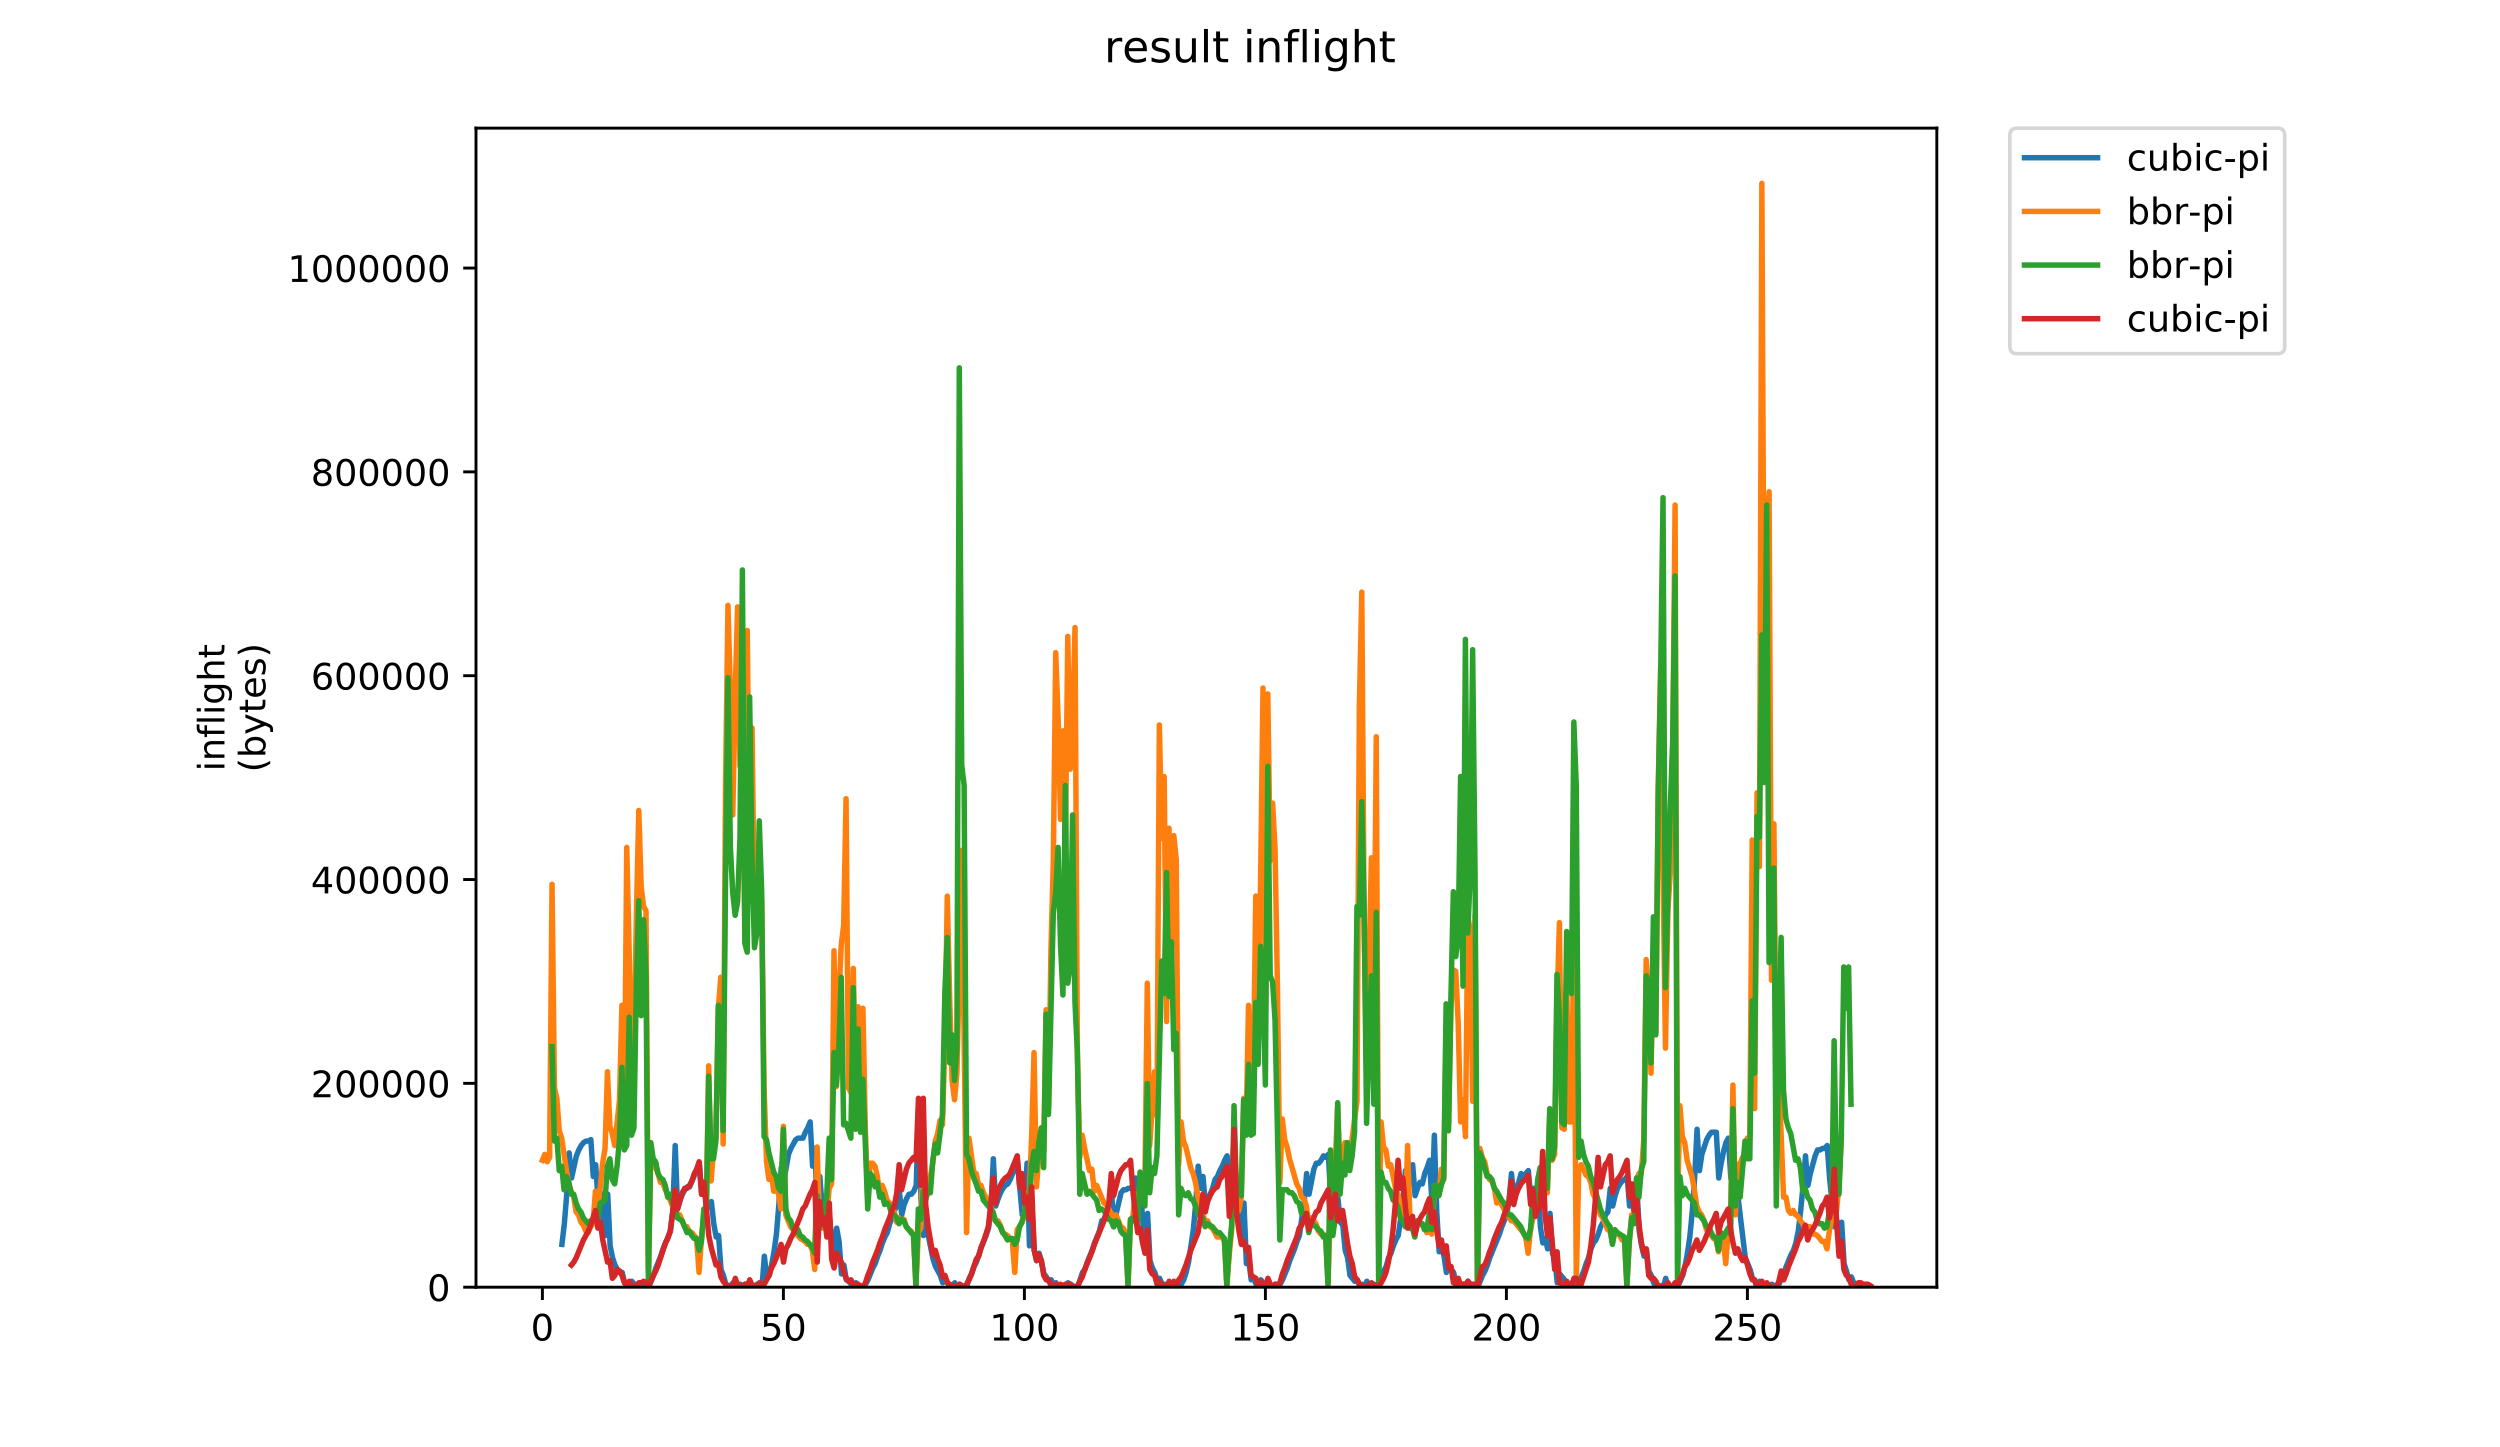 <?xml version="1.0" encoding="utf-8" standalone="no"?>
<!DOCTYPE svg PUBLIC "-//W3C//DTD SVG 1.1//EN"
  "http://www.w3.org/Graphics/SVG/1.1/DTD/svg11.dtd">
<!-- Created with matplotlib (https://matplotlib.org/) -->
<svg height="396pt" version="1.1" viewBox="0 0 684 396" width="684pt" xmlns="http://www.w3.org/2000/svg" xmlns:xlink="http://www.w3.org/1999/xlink">
 <defs>
  <style type="text/css">
*{stroke-linecap:butt;stroke-linejoin:round;}
  </style>
 </defs>
 <g id="figure_1">
  <g id="patch_1">
   <path d="M 0 396 
L 684 396 
L 684 0 
L 0 0 
z
" style="fill:#ffffff;"/>
  </g>
  <g id="axes_1">
   <g id="patch_2">
    <path d="M 130.23 352.174 
L 529.913 352.174 
L 529.913 35.062 
L 130.23 35.062 
z
" style="fill:#ffffff;"/>
   </g>
   <g id="matplotlib.axis_1">
    <g id="xtick_1">
     <g id="line2d_1">
      <defs>
       <path d="M 0 0 
L 0 3.5 
" id="mfb408b1da2" style="stroke:#000000;stroke-width:0.8;"/>
      </defs>
      <g>
       <use style="stroke:#000000;stroke-width:0.8;" x="148.398" xlink:href="#mfb408b1da2" y="352.174"/>
      </g>
     </g>
     <g id="text_1">
      <!-- 0 -->
      <defs>
       <path d="M 31.781 66.406 
Q 24.172 66.406 20.328 58.906 
Q 16.5 51.422 16.5 36.375 
Q 16.5 21.391 20.328 13.891 
Q 24.172 6.391 31.781 6.391 
Q 39.453 6.391 43.281 13.891 
Q 47.125 21.391 47.125 36.375 
Q 47.125 51.422 43.281 58.906 
Q 39.453 66.406 31.781 66.406 
z
M 31.781 74.219 
Q 44.047 74.219 50.516 64.516 
Q 56.984 54.828 56.984 36.375 
Q 56.984 17.969 50.516 8.266 
Q 44.047 -1.422 31.781 -1.422 
Q 19.531 -1.422 13.062 8.266 
Q 6.594 17.969 6.594 36.375 
Q 6.594 54.828 13.062 64.516 
Q 19.531 74.219 31.781 74.219 
z
" id="DejaVuSans-48"/>
      </defs>
      <g transform="translate(145.216 366.773)scale(0.1 -0.1)">
       <use xlink:href="#DejaVuSans-48"/>
      </g>
     </g>
    </g>
    <g id="xtick_2">
     <g id="line2d_2">
      <g>
       <use style="stroke:#000000;stroke-width:0.8;" x="214.336" xlink:href="#mfb408b1da2" y="352.174"/>
      </g>
     </g>
     <g id="text_2">
      <!-- 50 -->
      <defs>
       <path d="M 10.797 72.906 
L 49.516 72.906 
L 49.516 64.594 
L 19.828 64.594 
L 19.828 46.734 
Q 21.969 47.469 24.109 47.828 
Q 26.266 48.188 28.422 48.188 
Q 40.625 48.188 47.75 41.5 
Q 54.891 34.812 54.891 23.391 
Q 54.891 11.625 47.562 5.094 
Q 40.234 -1.422 26.906 -1.422 
Q 22.312 -1.422 17.547 -0.641 
Q 12.797 0.141 7.719 1.703 
L 7.719 11.625 
Q 12.109 9.234 16.797 8.062 
Q 21.484 6.891 26.703 6.891 
Q 35.156 6.891 40.078 11.328 
Q 45.016 15.766 45.016 23.391 
Q 45.016 31 40.078 35.438 
Q 35.156 39.891 26.703 39.891 
Q 22.75 39.891 18.812 39.016 
Q 14.891 38.141 10.797 36.281 
z
" id="DejaVuSans-53"/>
      </defs>
      <g transform="translate(207.973 366.773)scale(0.1 -0.1)">
       <use xlink:href="#DejaVuSans-53"/>
       <use x="63.623" xlink:href="#DejaVuSans-48"/>
      </g>
     </g>
    </g>
    <g id="xtick_3">
     <g id="line2d_3">
      <g>
       <use style="stroke:#000000;stroke-width:0.8;" x="280.274" xlink:href="#mfb408b1da2" y="352.174"/>
      </g>
     </g>
     <g id="text_3">
      <!-- 100 -->
      <defs>
       <path d="M 12.406 8.297 
L 28.516 8.297 
L 28.516 63.922 
L 10.984 60.406 
L 10.984 69.391 
L 28.422 72.906 
L 38.281 72.906 
L 38.281 8.297 
L 54.391 8.297 
L 54.391 0 
L 12.406 0 
z
" id="DejaVuSans-49"/>
      </defs>
      <g transform="translate(270.73 366.773)scale(0.1 -0.1)">
       <use xlink:href="#DejaVuSans-49"/>
       <use x="63.623" xlink:href="#DejaVuSans-48"/>
       <use x="127.246" xlink:href="#DejaVuSans-48"/>
      </g>
     </g>
    </g>
    <g id="xtick_4">
     <g id="line2d_4">
      <g>
       <use style="stroke:#000000;stroke-width:0.8;" x="346.212" xlink:href="#mfb408b1da2" y="352.174"/>
      </g>
     </g>
     <g id="text_4">
      <!-- 150 -->
      <g transform="translate(336.668 366.773)scale(0.1 -0.1)">
       <use xlink:href="#DejaVuSans-49"/>
       <use x="63.623" xlink:href="#DejaVuSans-53"/>
       <use x="127.246" xlink:href="#DejaVuSans-48"/>
      </g>
     </g>
    </g>
    <g id="xtick_5">
     <g id="line2d_5">
      <g>
       <use style="stroke:#000000;stroke-width:0.8;" x="412.15" xlink:href="#mfb408b1da2" y="352.174"/>
      </g>
     </g>
     <g id="text_5">
      <!-- 200 -->
      <defs>
       <path d="M 19.188 8.297 
L 53.609 8.297 
L 53.609 0 
L 7.328 0 
L 7.328 8.297 
Q 12.938 14.109 22.625 23.891 
Q 32.328 33.688 34.812 36.531 
Q 39.547 41.844 41.422 45.531 
Q 43.312 49.219 43.312 52.781 
Q 43.312 58.594 39.234 62.25 
Q 35.156 65.922 28.609 65.922 
Q 23.969 65.922 18.812 64.312 
Q 13.672 62.703 7.812 59.422 
L 7.812 69.391 
Q 13.766 71.781 18.938 73 
Q 24.125 74.219 28.422 74.219 
Q 39.75 74.219 46.484 68.547 
Q 53.219 62.891 53.219 53.422 
Q 53.219 48.922 51.531 44.891 
Q 49.859 40.875 45.406 35.406 
Q 44.188 33.984 37.641 27.219 
Q 31.109 20.453 19.188 8.297 
z
" id="DejaVuSans-50"/>
      </defs>
      <g transform="translate(402.606 366.773)scale(0.1 -0.1)">
       <use xlink:href="#DejaVuSans-50"/>
       <use x="63.623" xlink:href="#DejaVuSans-48"/>
       <use x="127.246" xlink:href="#DejaVuSans-48"/>
      </g>
     </g>
    </g>
    <g id="xtick_6">
     <g id="line2d_6">
      <g>
       <use style="stroke:#000000;stroke-width:0.8;" x="478.088" xlink:href="#mfb408b1da2" y="352.174"/>
      </g>
     </g>
     <g id="text_6">
      <!-- 250 -->
      <g transform="translate(468.544 366.773)scale(0.1 -0.1)">
       <use xlink:href="#DejaVuSans-50"/>
       <use x="63.623" xlink:href="#DejaVuSans-53"/>
       <use x="127.246" xlink:href="#DejaVuSans-48"/>
      </g>
     </g>
    </g>
   </g>
   <g id="matplotlib.axis_2">
    <g id="ytick_1">
     <g id="line2d_7">
      <defs>
       <path d="M 0 0 
L -3.5 0 
" id="m506afb6fbe" style="stroke:#000000;stroke-width:0.8;"/>
      </defs>
      <g>
       <use style="stroke:#000000;stroke-width:0.8;" x="130.23" xlink:href="#m506afb6fbe" y="352.174"/>
      </g>
     </g>
     <g id="text_7">
      <!-- 0 -->
      <g transform="translate(116.868 355.973)scale(0.1 -0.1)">
       <use xlink:href="#DejaVuSans-48"/>
      </g>
     </g>
    </g>
    <g id="ytick_2">
     <g id="line2d_8">
      <g>
       <use style="stroke:#000000;stroke-width:0.8;" x="130.23" xlink:href="#m506afb6fbe" y="296.406"/>
      </g>
     </g>
     <g id="text_8">
      <!-- 200000 -->
      <g transform="translate(85.055 300.206)scale(0.1 -0.1)">
       <use xlink:href="#DejaVuSans-50"/>
       <use x="63.623" xlink:href="#DejaVuSans-48"/>
       <use x="127.246" xlink:href="#DejaVuSans-48"/>
       <use x="190.869" xlink:href="#DejaVuSans-48"/>
       <use x="254.492" xlink:href="#DejaVuSans-48"/>
       <use x="318.115" xlink:href="#DejaVuSans-48"/>
      </g>
     </g>
    </g>
    <g id="ytick_3">
     <g id="line2d_9">
      <g>
       <use style="stroke:#000000;stroke-width:0.8;" x="130.23" xlink:href="#m506afb6fbe" y="240.639"/>
      </g>
     </g>
     <g id="text_9">
      <!-- 400000 -->
      <defs>
       <path d="M 37.797 64.312 
L 12.891 25.391 
L 37.797 25.391 
z
M 35.203 72.906 
L 47.609 72.906 
L 47.609 25.391 
L 58.016 25.391 
L 58.016 17.188 
L 47.609 17.188 
L 47.609 0 
L 37.797 0 
L 37.797 17.188 
L 4.891 17.188 
L 4.891 26.703 
z
" id="DejaVuSans-52"/>
      </defs>
      <g transform="translate(85.055 244.438)scale(0.1 -0.1)">
       <use xlink:href="#DejaVuSans-52"/>
       <use x="63.623" xlink:href="#DejaVuSans-48"/>
       <use x="127.246" xlink:href="#DejaVuSans-48"/>
       <use x="190.869" xlink:href="#DejaVuSans-48"/>
       <use x="254.492" xlink:href="#DejaVuSans-48"/>
       <use x="318.115" xlink:href="#DejaVuSans-48"/>
      </g>
     </g>
    </g>
    <g id="ytick_4">
     <g id="line2d_10">
      <g>
       <use style="stroke:#000000;stroke-width:0.8;" x="130.23" xlink:href="#m506afb6fbe" y="184.871"/>
      </g>
     </g>
     <g id="text_10">
      <!-- 600000 -->
      <defs>
       <path d="M 33.016 40.375 
Q 26.375 40.375 22.484 35.828 
Q 18.609 31.297 18.609 23.391 
Q 18.609 15.531 22.484 10.953 
Q 26.375 6.391 33.016 6.391 
Q 39.656 6.391 43.531 10.953 
Q 47.406 15.531 47.406 23.391 
Q 47.406 31.297 43.531 35.828 
Q 39.656 40.375 33.016 40.375 
z
M 52.594 71.297 
L 52.594 62.312 
Q 48.875 64.062 45.094 64.984 
Q 41.312 65.922 37.594 65.922 
Q 27.828 65.922 22.672 59.328 
Q 17.531 52.734 16.797 39.406 
Q 19.672 43.656 24.016 45.922 
Q 28.375 48.188 33.594 48.188 
Q 44.578 48.188 50.953 41.516 
Q 57.328 34.859 57.328 23.391 
Q 57.328 12.156 50.688 5.359 
Q 44.047 -1.422 33.016 -1.422 
Q 20.359 -1.422 13.672 8.266 
Q 6.984 17.969 6.984 36.375 
Q 6.984 53.656 15.188 63.938 
Q 23.391 74.219 37.203 74.219 
Q 40.922 74.219 44.703 73.484 
Q 48.484 72.75 52.594 71.297 
z
" id="DejaVuSans-54"/>
      </defs>
      <g transform="translate(85.055 188.67)scale(0.1 -0.1)">
       <use xlink:href="#DejaVuSans-54"/>
       <use x="63.623" xlink:href="#DejaVuSans-48"/>
       <use x="127.246" xlink:href="#DejaVuSans-48"/>
       <use x="190.869" xlink:href="#DejaVuSans-48"/>
       <use x="254.492" xlink:href="#DejaVuSans-48"/>
       <use x="318.115" xlink:href="#DejaVuSans-48"/>
      </g>
     </g>
    </g>
    <g id="ytick_5">
     <g id="line2d_11">
      <g>
       <use style="stroke:#000000;stroke-width:0.8;" x="130.23" xlink:href="#m506afb6fbe" y="129.103"/>
      </g>
     </g>
     <g id="text_11">
      <!-- 800000 -->
      <defs>
       <path d="M 31.781 34.625 
Q 24.75 34.625 20.719 30.859 
Q 16.703 27.094 16.703 20.516 
Q 16.703 13.922 20.719 10.156 
Q 24.75 6.391 31.781 6.391 
Q 38.812 6.391 42.859 10.172 
Q 46.922 13.969 46.922 20.516 
Q 46.922 27.094 42.891 30.859 
Q 38.875 34.625 31.781 34.625 
z
M 21.922 38.812 
Q 15.578 40.375 12.031 44.719 
Q 8.5 49.078 8.5 55.328 
Q 8.5 64.062 14.719 69.141 
Q 20.953 74.219 31.781 74.219 
Q 42.672 74.219 48.875 69.141 
Q 55.078 64.062 55.078 55.328 
Q 55.078 49.078 51.531 44.719 
Q 48 40.375 41.703 38.812 
Q 48.828 37.156 52.797 32.312 
Q 56.781 27.484 56.781 20.516 
Q 56.781 9.906 50.312 4.234 
Q 43.844 -1.422 31.781 -1.422 
Q 19.734 -1.422 13.25 4.234 
Q 6.781 9.906 6.781 20.516 
Q 6.781 27.484 10.781 32.312 
Q 14.797 37.156 21.922 38.812 
z
M 18.312 54.391 
Q 18.312 48.734 21.844 45.562 
Q 25.391 42.391 31.781 42.391 
Q 38.141 42.391 41.719 45.562 
Q 45.312 48.734 45.312 54.391 
Q 45.312 60.062 41.719 63.234 
Q 38.141 66.406 31.781 66.406 
Q 25.391 66.406 21.844 63.234 
Q 18.312 60.062 18.312 54.391 
z
" id="DejaVuSans-56"/>
      </defs>
      <g transform="translate(85.055 132.903)scale(0.1 -0.1)">
       <use xlink:href="#DejaVuSans-56"/>
       <use x="63.623" xlink:href="#DejaVuSans-48"/>
       <use x="127.246" xlink:href="#DejaVuSans-48"/>
       <use x="190.869" xlink:href="#DejaVuSans-48"/>
       <use x="254.492" xlink:href="#DejaVuSans-48"/>
       <use x="318.115" xlink:href="#DejaVuSans-48"/>
      </g>
     </g>
    </g>
    <g id="ytick_6">
     <g id="line2d_12">
      <g>
       <use style="stroke:#000000;stroke-width:0.8;" x="130.23" xlink:href="#m506afb6fbe" y="73.336"/>
      </g>
     </g>
     <g id="text_12">
      <!-- 1000000 -->
      <g transform="translate(78.693 77.135)scale(0.1 -0.1)">
       <use xlink:href="#DejaVuSans-49"/>
       <use x="63.623" xlink:href="#DejaVuSans-48"/>
       <use x="127.246" xlink:href="#DejaVuSans-48"/>
       <use x="190.869" xlink:href="#DejaVuSans-48"/>
       <use x="254.492" xlink:href="#DejaVuSans-48"/>
       <use x="318.115" xlink:href="#DejaVuSans-48"/>
       <use x="381.738" xlink:href="#DejaVuSans-48"/>
      </g>
     </g>
    </g>
    <g id="text_13">
     <!-- inflight -->
     <defs>
      <path d="M 9.422 54.688 
L 18.406 54.688 
L 18.406 0 
L 9.422 0 
z
M 9.422 75.984 
L 18.406 75.984 
L 18.406 64.594 
L 9.422 64.594 
z
" id="DejaVuSans-105"/>
      <path d="M 54.891 33.016 
L 54.891 0 
L 45.906 0 
L 45.906 32.719 
Q 45.906 40.484 42.875 44.328 
Q 39.844 48.188 33.797 48.188 
Q 26.516 48.188 22.312 43.547 
Q 18.109 38.922 18.109 30.906 
L 18.109 0 
L 9.078 0 
L 9.078 54.688 
L 18.109 54.688 
L 18.109 46.188 
Q 21.344 51.125 25.703 53.562 
Q 30.078 56 35.797 56 
Q 45.219 56 50.047 50.172 
Q 54.891 44.344 54.891 33.016 
z
" id="DejaVuSans-110"/>
      <path d="M 37.109 75.984 
L 37.109 68.5 
L 28.516 68.5 
Q 23.688 68.5 21.797 66.547 
Q 19.922 64.594 19.922 59.516 
L 19.922 54.688 
L 34.719 54.688 
L 34.719 47.703 
L 19.922 47.703 
L 19.922 0 
L 10.891 0 
L 10.891 47.703 
L 2.297 47.703 
L 2.297 54.688 
L 10.891 54.688 
L 10.891 58.5 
Q 10.891 67.625 15.141 71.797 
Q 19.391 75.984 28.609 75.984 
z
" id="DejaVuSans-102"/>
      <path d="M 9.422 75.984 
L 18.406 75.984 
L 18.406 0 
L 9.422 0 
z
" id="DejaVuSans-108"/>
      <path d="M 45.406 27.984 
Q 45.406 37.75 41.375 43.109 
Q 37.359 48.484 30.078 48.484 
Q 22.859 48.484 18.828 43.109 
Q 14.797 37.75 14.797 27.984 
Q 14.797 18.266 18.828 12.891 
Q 22.859 7.516 30.078 7.516 
Q 37.359 7.516 41.375 12.891 
Q 45.406 18.266 45.406 27.984 
z
M 54.391 6.781 
Q 54.391 -7.172 48.188 -13.984 
Q 42 -20.797 29.203 -20.797 
Q 24.469 -20.797 20.266 -20.094 
Q 16.062 -19.391 12.109 -17.922 
L 12.109 -9.188 
Q 16.062 -11.328 19.922 -12.344 
Q 23.781 -13.375 27.781 -13.375 
Q 36.625 -13.375 41.016 -8.766 
Q 45.406 -4.156 45.406 5.172 
L 45.406 9.625 
Q 42.625 4.781 38.281 2.391 
Q 33.938 0 27.875 0 
Q 17.828 0 11.672 7.656 
Q 5.516 15.328 5.516 27.984 
Q 5.516 40.672 11.672 48.328 
Q 17.828 56 27.875 56 
Q 33.938 56 38.281 53.609 
Q 42.625 51.219 45.406 46.391 
L 45.406 54.688 
L 54.391 54.688 
z
" id="DejaVuSans-103"/>
      <path d="M 54.891 33.016 
L 54.891 0 
L 45.906 0 
L 45.906 32.719 
Q 45.906 40.484 42.875 44.328 
Q 39.844 48.188 33.797 48.188 
Q 26.516 48.188 22.312 43.547 
Q 18.109 38.922 18.109 30.906 
L 18.109 0 
L 9.078 0 
L 9.078 75.984 
L 18.109 75.984 
L 18.109 46.188 
Q 21.344 51.125 25.703 53.562 
Q 30.078 56 35.797 56 
Q 45.219 56 50.047 50.172 
Q 54.891 44.344 54.891 33.016 
z
" id="DejaVuSans-104"/>
      <path d="M 18.312 70.219 
L 18.312 54.688 
L 36.812 54.688 
L 36.812 47.703 
L 18.312 47.703 
L 18.312 18.016 
Q 18.312 11.328 20.141 9.422 
Q 21.969 7.516 27.594 7.516 
L 36.812 7.516 
L 36.812 0 
L 27.594 0 
Q 17.188 0 13.234 3.875 
Q 9.281 7.766 9.281 18.016 
L 9.281 47.703 
L 2.688 47.703 
L 2.688 54.688 
L 9.281 54.688 
L 9.281 70.219 
z
" id="DejaVuSans-116"/>
     </defs>
     <g transform="translate(61.415 211.018)rotate(-90)scale(0.1 -0.1)">
      <use xlink:href="#DejaVuSans-105"/>
      <use x="27.783" xlink:href="#DejaVuSans-110"/>
      <use x="91.162" xlink:href="#DejaVuSans-102"/>
      <use x="126.367" xlink:href="#DejaVuSans-108"/>
      <use x="154.15" xlink:href="#DejaVuSans-105"/>
      <use x="181.934" xlink:href="#DejaVuSans-103"/>
      <use x="245.41" xlink:href="#DejaVuSans-104"/>
      <use x="308.789" xlink:href="#DejaVuSans-116"/>
     </g>
     <!-- (bytes) -->
     <defs>
      <path d="M 31 75.875 
Q 24.469 64.656 21.281 53.656 
Q 18.109 42.672 18.109 31.391 
Q 18.109 20.125 21.312 9.062 
Q 24.516 -2 31 -13.188 
L 23.188 -13.188 
Q 15.875 -1.703 12.234 9.375 
Q 8.594 20.453 8.594 31.391 
Q 8.594 42.281 12.203 53.312 
Q 15.828 64.359 23.188 75.875 
z
" id="DejaVuSans-40"/>
      <path d="M 48.688 27.297 
Q 48.688 37.203 44.609 42.844 
Q 40.531 48.484 33.406 48.484 
Q 26.266 48.484 22.188 42.844 
Q 18.109 37.203 18.109 27.297 
Q 18.109 17.391 22.188 11.75 
Q 26.266 6.109 33.406 6.109 
Q 40.531 6.109 44.609 11.75 
Q 48.688 17.391 48.688 27.297 
z
M 18.109 46.391 
Q 20.953 51.266 25.266 53.625 
Q 29.594 56 35.594 56 
Q 45.562 56 51.781 48.094 
Q 58.016 40.188 58.016 27.297 
Q 58.016 14.406 51.781 6.484 
Q 45.562 -1.422 35.594 -1.422 
Q 29.594 -1.422 25.266 0.953 
Q 20.953 3.328 18.109 8.203 
L 18.109 0 
L 9.078 0 
L 9.078 75.984 
L 18.109 75.984 
z
" id="DejaVuSans-98"/>
      <path d="M 32.172 -5.078 
Q 28.375 -14.844 24.75 -17.812 
Q 21.141 -20.797 15.094 -20.797 
L 7.906 -20.797 
L 7.906 -13.281 
L 13.188 -13.281 
Q 16.891 -13.281 18.938 -11.516 
Q 21 -9.766 23.484 -3.219 
L 25.094 0.875 
L 2.984 54.688 
L 12.5 54.688 
L 29.594 11.922 
L 46.688 54.688 
L 56.203 54.688 
z
" id="DejaVuSans-121"/>
      <path d="M 56.203 29.594 
L 56.203 25.203 
L 14.891 25.203 
Q 15.484 15.922 20.484 11.062 
Q 25.484 6.203 34.422 6.203 
Q 39.594 6.203 44.453 7.469 
Q 49.312 8.734 54.109 11.281 
L 54.109 2.781 
Q 49.266 0.734 44.188 -0.344 
Q 39.109 -1.422 33.891 -1.422 
Q 20.797 -1.422 13.156 6.188 
Q 5.516 13.812 5.516 26.812 
Q 5.516 40.234 12.766 48.109 
Q 20.016 56 32.328 56 
Q 43.359 56 49.781 48.891 
Q 56.203 41.797 56.203 29.594 
z
M 47.219 32.234 
Q 47.125 39.594 43.094 43.984 
Q 39.062 48.391 32.422 48.391 
Q 24.906 48.391 20.391 44.141 
Q 15.875 39.891 15.188 32.172 
z
" id="DejaVuSans-101"/>
      <path d="M 44.281 53.078 
L 44.281 44.578 
Q 40.484 46.531 36.375 47.5 
Q 32.281 48.484 27.875 48.484 
Q 21.188 48.484 17.844 46.438 
Q 14.5 44.391 14.5 40.281 
Q 14.5 37.156 16.891 35.375 
Q 19.281 33.594 26.516 31.984 
L 29.594 31.297 
Q 39.156 29.25 43.188 25.516 
Q 47.219 21.781 47.219 15.094 
Q 47.219 7.469 41.188 3.016 
Q 35.156 -1.422 24.609 -1.422 
Q 20.219 -1.422 15.453 -0.562 
Q 10.688 0.297 5.422 2 
L 5.422 11.281 
Q 10.406 8.688 15.234 7.391 
Q 20.062 6.109 24.812 6.109 
Q 31.156 6.109 34.562 8.281 
Q 37.984 10.453 37.984 14.406 
Q 37.984 18.062 35.516 20.016 
Q 33.062 21.969 24.703 23.781 
L 21.578 24.516 
Q 13.234 26.266 9.516 29.906 
Q 5.812 33.547 5.812 39.891 
Q 5.812 47.609 11.281 51.797 
Q 16.75 56 26.812 56 
Q 31.781 56 36.172 55.266 
Q 40.578 54.547 44.281 53.078 
z
" id="DejaVuSans-115"/>
      <path d="M 8.016 75.875 
L 15.828 75.875 
Q 23.141 64.359 26.781 53.312 
Q 30.422 42.281 30.422 31.391 
Q 30.422 20.453 26.781 9.375 
Q 23.141 -1.703 15.828 -13.188 
L 8.016 -13.188 
Q 14.5 -2 17.703 9.062 
Q 20.906 20.125 20.906 31.391 
Q 20.906 42.672 17.703 53.656 
Q 14.5 64.656 8.016 75.875 
z
" id="DejaVuSans-41"/>
     </defs>
     <g transform="translate(72.613 211.295)rotate(-90)scale(0.1 -0.1)">
      <use xlink:href="#DejaVuSans-40"/>
      <use x="39.014" xlink:href="#DejaVuSans-98"/>
      <use x="102.49" xlink:href="#DejaVuSans-121"/>
      <use x="161.67" xlink:href="#DejaVuSans-116"/>
      <use x="200.879" xlink:href="#DejaVuSans-101"/>
      <use x="262.402" xlink:href="#DejaVuSans-115"/>
      <use x="314.502" xlink:href="#DejaVuSans-41"/>
     </g>
    </g>
   </g>
   <g id="line2d_13">
    <path clip-path="url(#p6f584b3cc1)" d="M 153.744 340.465 
L 154.403 334.813 
L 155.063 326.737 
L 155.722 315.432 
L 156.381 322.296 
L 157.7 316.24 
L 158.359 314.625 
L 159.019 313.413 
L 159.678 312.606 
L 160.338 312.202 
L 160.997 312.202 
L 161.656 311.798 
L 162.316 321.892 
L 162.975 318.662 
L 163.635 328.352 
L 164.294 326.334 
L 164.953 333.601 
L 165.613 338.043 
L 166.272 326.737 
L 166.931 340.869 
L 167.591 344.099 
L 168.25 346.118 
L 168.91 347.329 
L 169.569 348.137 
L 170.228 348.137 
L 170.888 350.963 
L 171.547 352.174 
L 172.866 350.559 
L 174.185 352.174 
L 174.844 351.77 
L 175.503 350.963 
L 176.163 351.77 
L 176.822 352.174 
L 177.482 352.174 
L 178.8 348.944 
L 179.46 346.925 
L 180.778 343.695 
L 181.438 341.676 
L 183.416 336.831 
L 184.075 331.179 
L 184.735 313.413 
L 185.394 330.775 
L 186.053 328.352 
L 186.713 326.737 
L 187.372 325.526 
L 188.032 324.719 
L 188.691 324.719 
L 191.329 318.258 
L 191.988 326.737 
L 192.647 323.507 
L 193.307 330.775 
L 193.966 329.564 
L 194.625 328.756 
L 195.285 334.813 
L 195.944 338.446 
L 196.604 338.043 
L 197.263 347.329 
L 197.922 348.944 
L 198.582 351.367 
L 199.241 351.77 
L 199.9 351.77 
L 200.56 350.963 
L 201.219 352.174 
L 201.879 351.367 
L 202.538 351.367 
L 203.197 352.174 
L 203.857 351.367 
L 205.176 352.174 
L 205.835 351.77 
L 206.494 351.77 
L 207.154 351.367 
L 208.472 352.174 
L 209.132 343.695 
L 209.791 349.752 
L 210.451 348.944 
L 211.11 346.118 
L 211.769 342.484 
L 212.429 337.639 
L 213.088 329.564 
L 213.748 319.47 
L 214.407 323.507 
L 215.726 315.836 
L 216.385 314.221 
L 217.704 311.798 
L 218.363 311.395 
L 219.682 311.395 
L 220.341 309.78 
L 221.001 308.568 
L 221.66 306.953 
L 222.319 319.066 
L 222.979 314.221 
L 223.638 333.198 
L 224.298 321.892 
L 224.957 330.371 
L 225.616 328.756 
L 226.276 334.409 
L 226.935 333.198 
L 228.254 344.503 
L 228.913 336.024 
L 229.573 339.658 
L 230.232 348.54 
L 230.891 346.118 
L 231.551 350.155 
L 232.21 350.559 
L 233.529 352.174 
L 234.188 350.963 
L 234.848 351.77 
L 235.507 351.77 
L 236.166 352.174 
L 236.826 351.367 
L 237.485 350.155 
L 238.804 346.925 
L 239.463 345.714 
L 240.123 343.695 
L 240.782 342.08 
L 241.442 340.061 
L 242.101 338.446 
L 242.76 337.235 
L 243.42 334.813 
L 244.079 333.198 
L 244.738 331.179 
L 245.398 329.967 
L 246.057 325.93 
L 246.717 332.39 
L 247.376 329.564 
L 248.035 327.949 
L 248.695 326.737 
L 249.354 326.737 
L 250.013 325.93 
L 250.673 324.315 
L 251.332 304.127 
L 251.992 327.949 
L 252.651 338.043 
L 253.31 332.794 
L 253.97 338.043 
L 255.289 344.503 
L 255.948 346.522 
L 257.267 348.944 
L 257.926 350.963 
L 258.585 350.155 
L 259.245 350.963 
L 259.904 352.174 
L 260.564 351.77 
L 261.223 350.963 
L 261.882 352.174 
L 262.542 351.367 
L 263.86 352.174 
L 264.52 351.77 
L 265.179 349.752 
L 265.839 348.54 
L 266.498 346.522 
L 267.157 345.31 
L 268.476 341.273 
L 269.795 338.043 
L 270.454 336.024 
L 271.114 330.775 
L 271.773 317.047 
L 272.432 329.967 
L 273.092 327.949 
L 273.751 326.334 
L 274.411 325.122 
L 275.07 324.315 
L 275.729 323.911 
L 276.389 322.7 
L 278.367 317.855 
L 279.686 332.39 
L 280.345 330.775 
L 281.004 318.258 
L 281.664 340.869 
L 282.323 330.775 
L 282.983 342.08 
L 283.642 344.907 
L 284.301 342.888 
L 284.961 345.31 
L 285.62 348.54 
L 286.279 349.348 
L 286.939 350.559 
L 287.598 350.155 
L 288.258 351.77 
L 288.917 350.963 
L 289.576 352.174 
L 290.895 352.174 
L 291.554 351.77 
L 292.214 350.963 
L 294.192 352.174 
L 294.851 352.174 
L 296.17 348.137 
L 296.83 347.329 
L 297.489 345.31 
L 298.808 342.08 
L 299.467 340.061 
L 300.786 336.831 
L 301.445 334.005 
L 302.105 333.601 
L 302.764 331.582 
L 303.423 329.967 
L 304.083 325.526 
L 304.742 335.62 
L 305.401 331.986 
L 306.72 326.334 
L 307.38 325.526 
L 308.039 325.526 
L 308.698 325.122 
L 309.358 325.122 
L 310.017 324.315 
L 310.677 322.296 
L 311.336 330.371 
L 311.995 324.719 
L 312.655 334.005 
L 313.314 338.446 
L 313.973 331.986 
L 314.633 344.907 
L 315.292 346.925 
L 315.952 348.137 
L 316.611 350.155 
L 317.27 349.752 
L 317.93 351.367 
L 318.589 351.367 
L 319.248 352.174 
L 319.908 350.963 
L 320.567 351.77 
L 321.227 350.963 
L 321.886 351.77 
L 322.545 351.77 
L 323.205 351.367 
L 323.864 350.155 
L 324.524 348.137 
L 325.183 345.31 
L 326.502 336.428 
L 327.161 329.16 
L 327.82 319.066 
L 328.48 325.122 
L 329.139 321.892 
L 329.799 329.564 
L 330.458 327.949 
L 331.117 326.737 
L 331.777 325.122 
L 332.436 322.7 
L 333.095 321.892 
L 333.755 320.277 
L 334.414 319.066 
L 335.074 317.451 
L 335.733 316.24 
L 336.392 329.16 
L 337.052 324.719 
L 337.711 331.179 
L 338.371 329.564 
L 339.03 335.62 
L 339.689 339.658 
L 340.349 329.16 
L 341.008 345.714 
L 341.667 344.907 
L 342.327 350.155 
L 342.986 349.752 
L 343.646 351.367 
L 344.305 351.77 
L 344.964 350.155 
L 345.624 350.963 
L 346.283 351.367 
L 346.942 351.367 
L 348.261 352.174 
L 348.921 351.367 
L 350.239 351.367 
L 350.899 350.155 
L 352.218 346.925 
L 352.877 344.907 
L 354.196 341.676 
L 354.855 339.658 
L 355.514 338.043 
L 356.833 328.756 
L 357.493 321.085 
L 358.152 326.737 
L 359.471 319.874 
L 360.13 318.258 
L 360.789 318.258 
L 361.449 317.451 
L 362.108 316.24 
L 362.768 316.643 
L 363.427 315.836 
L 364.086 327.545 
L 364.746 322.7 
L 365.405 332.39 
L 366.065 327.949 
L 366.724 334.409 
L 367.383 335.216 
L 368.043 342.08 
L 368.702 344.099 
L 369.361 348.944 
L 370.68 350.559 
L 371.34 350.155 
L 371.999 351.77 
L 372.658 351.367 
L 373.318 352.174 
L 373.977 350.559 
L 374.636 352.174 
L 375.296 352.174 
L 375.955 351.367 
L 376.615 352.174 
L 377.274 351.77 
L 377.933 349.348 
L 378.593 347.733 
L 379.252 346.522 
L 379.912 344.099 
L 380.571 342.888 
L 381.23 340.869 
L 381.89 339.254 
L 382.549 338.043 
L 383.208 333.601 
L 383.868 327.949 
L 384.527 320.277 
L 385.187 325.93 
L 385.846 321.489 
L 386.505 318.662 
L 387.165 327.141 
L 387.824 325.122 
L 388.483 323.507 
L 389.143 323.911 
L 389.802 321.085 
L 390.462 319.47 
L 391.121 317.451 
L 391.78 329.16 
L 392.44 310.587 
L 393.099 331.582 
L 393.759 342.484 
L 394.418 341.273 
L 395.077 343.695 
L 395.737 348.137 
L 396.396 346.522 
L 397.715 348.137 
L 398.374 351.367 
L 399.034 352.174 
L 400.352 351.367 
L 401.012 352.174 
L 401.671 350.559 
L 402.99 352.174 
L 404.309 352.174 
L 405.627 348.944 
L 406.287 347.733 
L 406.946 346.118 
L 407.606 344.099 
L 410.243 337.639 
L 410.902 335.62 
L 412.221 332.39 
L 412.881 328.352 
L 413.54 321.085 
L 414.199 327.949 
L 414.859 325.122 
L 415.518 323.507 
L 416.178 321.085 
L 416.837 321.892 
L 418.156 320.277 
L 418.815 327.949 
L 419.474 325.122 
L 420.134 331.986 
L 420.793 324.315 
L 421.453 335.62 
L 422.112 340.061 
L 422.771 338.85 
L 423.431 341.676 
L 424.09 331.986 
L 424.749 342.888 
L 425.409 344.503 
L 426.068 350.963 
L 426.728 348.54 
L 428.046 350.155 
L 428.706 351.77 
L 430.025 350.963 
L 430.684 351.77 
L 431.343 351.77 
L 432.662 349.348 
L 433.321 347.733 
L 433.981 345.714 
L 434.64 344.099 
L 435.3 341.676 
L 435.959 340.061 
L 436.618 339.254 
L 437.278 337.639 
L 437.937 335.62 
L 438.596 334.409 
L 439.256 332.39 
L 439.915 331.582 
L 440.575 325.122 
L 441.234 329.967 
L 441.893 327.141 
L 442.553 325.122 
L 443.212 323.911 
L 443.872 323.104 
L 444.531 322.7 
L 445.19 321.892 
L 445.85 329.967 
L 446.509 326.334 
L 447.168 333.198 
L 447.828 324.315 
L 448.487 336.831 
L 449.147 340.869 
L 449.806 343.695 
L 450.465 342.08 
L 451.125 347.733 
L 451.784 348.944 
L 452.443 350.963 
L 453.103 352.174 
L 453.762 352.174 
L 454.422 351.77 
L 455.081 352.174 
L 455.74 349.752 
L 456.4 352.174 
L 457.059 352.174 
L 457.719 351.77 
L 458.378 350.963 
L 459.037 351.77 
L 459.697 350.559 
L 460.356 348.944 
L 461.015 346.522 
L 461.675 342.888 
L 462.334 338.446 
L 462.994 331.582 
L 463.653 322.296 
L 464.312 308.972 
L 464.972 320.277 
L 465.631 315.836 
L 466.95 311.798 
L 467.609 310.587 
L 468.269 309.78 
L 469.587 309.78 
L 470.247 322.296 
L 470.906 318.258 
L 471.566 315.028 
L 472.225 312.606 
L 472.884 311.395 
L 473.544 322.296 
L 474.203 319.874 
L 474.862 329.16 
L 475.522 327.545 
L 477.5 344.099 
L 478.819 347.329 
L 479.478 349.752 
L 480.137 350.559 
L 480.797 352.174 
L 481.456 350.559 
L 482.116 351.367 
L 482.775 351.367 
L 483.434 352.174 
L 484.753 351.367 
L 486.072 352.174 
L 486.731 351.367 
L 487.391 349.752 
L 488.05 348.54 
L 488.709 346.522 
L 490.028 343.291 
L 490.688 342.08 
L 491.347 340.061 
L 492.006 336.831 
L 492.666 331.179 
L 493.325 324.315 
L 493.984 316.24 
L 494.644 324.315 
L 495.303 321.085 
L 496.622 316.24 
L 497.281 314.625 
L 497.941 314.625 
L 498.6 314.221 
L 499.26 314.221 
L 499.919 313.413 
L 500.578 322.296 
L 501.897 335.62 
L 502.556 334.005 
L 503.216 338.85 
L 503.875 334.409 
L 504.535 345.714 
L 505.194 347.733 
L 505.853 350.155 
L 506.513 349.348 
L 507.172 350.963 
L 507.831 351.367 
L 508.491 352.174 
L 509.15 351.77 
L 509.15 351.77 
" style="fill:none;stroke:#1f77b4;stroke-linecap:square;stroke-width:1.5;"/>
   </g>
   <g id="line2d_14">
    <path clip-path="url(#p6f584b3cc1)" d="M 148.398 317.451 
L 149.057 315.836 
L 149.716 317.855 
L 150.376 316.643 
L 151.035 241.948 
L 151.694 297.667 
L 152.354 300.493 
L 153.013 309.376 
L 153.673 311.395 
L 154.991 320.277 
L 155.651 324.315 
L 156.97 327.545 
L 157.629 331.582 
L 158.288 332.39 
L 158.948 334.409 
L 159.607 335.216 
L 160.266 336.831 
L 160.926 337.235 
L 161.585 335.62 
L 162.245 334.813 
L 162.904 325.93 
L 163.563 331.179 
L 164.882 318.258 
L 165.541 314.221 
L 166.201 293.225 
L 166.86 308.165 
L 167.52 310.183 
L 168.179 313.413 
L 169.498 300.897 
L 170.157 275.056 
L 170.817 306.953 
L 171.476 231.854 
L 172.135 260.117 
L 172.795 293.225 
L 173.454 286.765 
L 174.113 250.427 
L 174.773 221.76 
L 175.432 242.756 
L 176.092 248.005 
L 176.751 249.216 
L 177.41 347.329 
L 178.07 314.625 
L 178.729 318.662 
L 179.388 319.47 
L 180.048 321.085 
L 180.707 323.507 
L 181.367 323.507 
L 182.026 325.526 
L 182.685 326.737 
L 184.004 329.967 
L 185.323 332.39 
L 185.982 332.39 
L 187.301 335.62 
L 187.96 335.62 
L 188.62 337.235 
L 189.279 337.235 
L 190.598 338.85 
L 191.257 348.137 
L 191.917 338.85 
L 192.576 332.39 
L 193.235 331.179 
L 193.895 291.61 
L 194.554 323.104 
L 195.214 314.625 
L 195.873 311.395 
L 196.532 276.268 
L 197.192 267.385 
L 197.851 313.01 
L 198.511 214.493 
L 199.17 165.638 
L 199.829 189.46 
L 200.489 222.972 
L 201.148 189.46 
L 201.807 166.042 
L 202.467 209.648 
L 203.126 207.225 
L 203.786 253.253 
L 204.445 172.502 
L 205.104 236.699 
L 205.764 199.15 
L 206.423 252.446 
L 207.082 236.699 
L 207.742 235.488 
L 208.401 247.197 
L 209.061 297.667 
L 209.72 317.855 
L 210.379 322.7 
L 211.039 321.085 
L 211.698 325.93 
L 212.358 323.911 
L 213.017 326.737 
L 213.676 330.775 
L 214.336 308.165 
L 214.995 332.39 
L 216.314 335.62 
L 218.951 338.85 
L 220.27 339.658 
L 220.929 340.465 
L 221.589 340.465 
L 222.248 342.08 
L 222.908 347.329 
L 223.567 313.817 
L 224.226 335.216 
L 224.886 336.024 
L 225.545 332.39 
L 226.205 332.39 
L 226.864 325.122 
L 227.523 323.911 
L 228.183 260.117 
L 228.842 297.263 
L 229.501 273.441 
L 230.161 258.502 
L 230.82 253.253 
L 231.48 218.53 
L 232.139 297.667 
L 232.798 298.878 
L 233.458 264.962 
L 234.117 298.878 
L 234.776 275.46 
L 235.436 305.742 
L 236.095 275.864 
L 236.755 308.972 
L 237.414 327.545 
L 238.073 318.258 
L 238.733 318.258 
L 239.392 319.066 
L 240.052 321.892 
L 240.711 326.737 
L 241.37 324.315 
L 242.03 325.93 
L 242.689 328.352 
L 243.348 329.16 
L 244.008 329.564 
L 244.667 331.582 
L 245.327 334.409 
L 245.986 333.198 
L 246.645 334.005 
L 247.305 333.601 
L 247.964 335.62 
L 248.623 336.428 
L 249.283 336.831 
L 249.942 338.043 
L 250.602 351.77 
L 251.261 337.235 
L 251.92 336.024 
L 252.58 313.817 
L 253.239 327.141 
L 253.899 325.526 
L 255.217 318.258 
L 255.877 312.202 
L 256.536 310.183 
L 257.195 306.549 
L 257.855 307.761 
L 258.514 285.15 
L 259.174 245.178 
L 259.833 273.038 
L 260.492 295.648 
L 261.152 300.897 
L 261.811 293.629 
L 262.47 265.77 
L 263.13 232.662 
L 264.449 337.235 
L 265.108 311.395 
L 266.427 320.681 
L 267.086 321.085 
L 267.746 324.315 
L 268.405 324.315 
L 269.064 326.334 
L 269.724 327.545 
L 270.383 329.16 
L 271.042 329.564 
L 271.702 333.198 
L 272.361 334.005 
L 273.021 334.005 
L 273.68 335.216 
L 274.339 337.235 
L 275.658 338.043 
L 276.977 339.658 
L 277.636 348.137 
L 278.296 336.428 
L 278.955 335.62 
L 279.614 334.409 
L 280.274 331.986 
L 280.933 326.334 
L 281.593 327.545 
L 282.252 310.991 
L 282.911 287.977 
L 283.571 324.719 
L 284.23 316.24 
L 284.889 316.24 
L 285.549 315.028 
L 286.208 276.268 
L 286.868 303.319 
L 287.527 260.521 
L 288.186 235.488 
L 288.846 178.558 
L 289.505 196.727 
L 290.164 224.183 
L 290.824 199.957 
L 291.483 231.45 
L 292.143 174.117 
L 292.802 210.455 
L 293.461 199.554 
L 294.121 171.694 
L 294.78 288.784 
L 295.44 316.643 
L 296.099 310.587 
L 296.758 314.221 
L 298.077 320.277 
L 298.736 319.874 
L 299.396 325.93 
L 300.055 324.315 
L 302.033 329.16 
L 302.693 329.564 
L 304.012 331.986 
L 304.671 332.794 
L 305.33 332.39 
L 306.649 335.62 
L 307.308 336.024 
L 307.968 337.235 
L 308.627 351.77 
L 309.287 334.005 
L 309.946 332.794 
L 310.605 326.737 
L 311.265 333.198 
L 311.924 323.104 
L 312.583 323.104 
L 313.243 323.911 
L 313.902 269 
L 314.562 313.413 
L 315.88 293.225 
L 316.54 305.338 
L 317.199 198.342 
L 317.859 229.432 
L 318.518 212.474 
L 319.177 279.498 
L 319.837 226.605 
L 320.496 259.31 
L 321.155 228.624 
L 321.815 235.084 
L 322.474 318.662 
L 323.134 306.953 
L 323.793 312.202 
L 324.452 313.817 
L 325.771 319.47 
L 326.43 321.085 
L 327.09 323.507 
L 327.749 327.545 
L 328.409 330.775 
L 329.727 334.005 
L 330.387 334.005 
L 331.046 335.62 
L 331.706 336.024 
L 333.024 338.446 
L 334.343 338.446 
L 335.002 339.658 
L 335.662 351.77 
L 336.321 343.291 
L 336.981 336.428 
L 337.64 310.991 
L 338.299 326.334 
L 338.959 331.179 
L 339.618 327.545 
L 340.277 300.493 
L 340.937 308.165 
L 341.596 275.056 
L 342.256 305.742 
L 342.915 294.841 
L 343.574 245.178 
L 344.234 271.826 
L 344.893 241.544 
L 345.553 188.248 
L 346.212 275.46 
L 346.871 189.863 
L 347.531 235.488 
L 348.19 219.741 
L 348.849 232.258 
L 349.509 270.211 
L 350.168 323.507 
L 350.828 306.146 
L 351.487 311.798 
L 352.146 313.817 
L 352.806 317.047 
L 354.784 323.911 
L 355.443 325.122 
L 356.103 327.545 
L 356.762 327.949 
L 357.421 329.967 
L 358.081 334.813 
L 358.74 333.198 
L 360.059 334.813 
L 360.718 336.831 
L 361.378 337.639 
L 362.037 337.639 
L 362.696 338.446 
L 363.356 350.963 
L 364.015 328.756 
L 364.675 334.813 
L 365.993 302.108 
L 366.653 323.104 
L 367.312 316.643 
L 367.971 312.606 
L 368.631 316.643 
L 369.29 318.258 
L 369.95 311.395 
L 371.268 301.301 
L 371.928 192.69 
L 372.587 162.004 
L 373.247 254.868 
L 373.906 292.014 
L 375.225 234.681 
L 375.884 280.709 
L 376.543 201.572 
L 377.203 341.273 
L 377.862 306.953 
L 378.522 313.817 
L 379.181 314.625 
L 379.84 319.066 
L 380.5 318.662 
L 381.818 325.122 
L 382.478 326.737 
L 383.137 329.564 
L 383.797 329.967 
L 384.456 334.409 
L 385.115 313.413 
L 385.775 334.005 
L 386.434 335.62 
L 387.094 338.043 
L 387.753 334.409 
L 388.412 334.813 
L 389.072 334.813 
L 389.731 335.216 
L 390.39 337.235 
L 391.05 336.428 
L 391.709 337.639 
L 392.369 326.334 
L 393.028 325.93 
L 393.687 326.737 
L 394.347 319.874 
L 395.006 322.7 
L 395.665 281.113 
L 396.325 307.357 
L 396.984 275.46 
L 397.644 265.366 
L 398.303 265.77 
L 398.962 279.901 
L 399.622 306.953 
L 400.281 300.897 
L 400.941 310.991 
L 401.6 250.831 
L 402.259 254.465 
L 402.919 301.301 
L 403.578 250.427 
L 404.237 351.77 
L 404.897 314.221 
L 405.556 316.643 
L 406.216 317.855 
L 406.875 321.085 
L 407.534 322.7 
L 408.194 323.104 
L 408.853 325.122 
L 409.512 329.16 
L 410.172 327.949 
L 410.831 329.564 
L 411.491 330.775 
L 412.15 332.39 
L 412.809 332.794 
L 413.469 334.005 
L 414.128 334.005 
L 416.766 337.235 
L 417.425 338.446 
L 418.084 342.888 
L 418.744 336.428 
L 419.403 333.198 
L 420.063 331.986 
L 420.722 326.334 
L 421.381 325.526 
L 422.041 325.526 
L 422.7 322.296 
L 423.359 326.334 
L 424.019 304.531 
L 424.678 317.451 
L 425.338 315.836 
L 425.997 275.46 
L 426.656 252.446 
L 427.316 308.568 
L 427.975 308.972 
L 428.635 268.596 
L 429.294 306.953 
L 429.953 306.953 
L 430.613 252.85 
L 431.272 350.559 
L 431.931 320.277 
L 432.591 318.662 
L 433.25 319.874 
L 433.91 321.489 
L 434.569 321.892 
L 435.228 323.507 
L 435.888 326.737 
L 436.547 327.949 
L 437.206 329.967 
L 437.866 332.39 
L 438.525 333.198 
L 439.844 336.428 
L 440.503 336.831 
L 441.163 340.061 
L 441.822 337.235 
L 442.482 337.235 
L 443.141 338.043 
L 443.8 339.254 
L 444.46 339.254 
L 445.119 351.77 
L 445.778 340.061 
L 446.438 332.39 
L 447.097 331.986 
L 447.757 322.7 
L 448.416 321.085 
L 449.075 321.085 
L 449.735 311.798 
L 450.394 262.54 
L 451.053 272.634 
L 451.713 293.629 
L 452.372 264.155 
L 453.032 282.324 
L 453.691 215.3 
L 454.35 182.596 
L 455.01 239.929 
L 455.669 286.765 
L 456.329 249.216 
L 456.988 238.718 
L 457.647 203.995 
L 458.307 138.182 
L 458.966 329.564 
L 459.625 302.512 
L 460.285 310.991 
L 460.944 312.606 
L 461.604 317.451 
L 462.922 321.892 
L 463.582 325.526 
L 464.241 329.967 
L 464.9 331.582 
L 465.56 332.39 
L 466.219 334.005 
L 466.879 336.428 
L 467.538 336.428 
L 468.197 338.043 
L 468.857 338.85 
L 469.516 339.254 
L 470.176 342.484 
L 470.835 338.85 
L 471.494 338.85 
L 472.154 345.714 
L 472.813 337.235 
L 473.472 334.813 
L 474.132 296.859 
L 474.791 332.39 
L 475.451 318.662 
L 476.11 318.258 
L 476.769 316.643 
L 477.429 317.047 
L 478.088 311.395 
L 478.747 310.991 
L 479.407 229.835 
L 480.066 303.319 
L 480.726 216.915 
L 481.385 237.103 
L 482.044 50.163 
L 482.704 189.46 
L 483.363 154.333 
L 484.023 134.549 
L 484.682 268.192 
L 485.341 225.394 
L 486.001 300.089 
L 486.66 293.225 
L 487.979 327.545 
L 488.638 327.545 
L 489.298 331.179 
L 489.957 331.986 
L 490.616 331.179 
L 491.276 332.39 
L 491.935 332.794 
L 492.595 334.005 
L 493.254 334.813 
L 493.913 336.428 
L 494.573 335.62 
L 495.232 335.62 
L 495.891 337.639 
L 496.551 337.639 
L 497.21 338.043 
L 498.529 339.658 
L 499.188 339.658 
L 499.848 341.676 
L 500.507 336.831 
L 501.166 333.601 
L 501.826 323.104 
L 502.485 331.179 
L 503.145 323.911 
L 503.804 310.991 
L 503.804 310.991 
" style="fill:none;stroke:#ff7f0e;stroke-linecap:square;stroke-width:1.5;"/>
   </g>
   <g id="line2d_15">
    <path clip-path="url(#p6f584b3cc1)" d="M 151.028 286.362 
L 151.688 312.202 
L 152.347 311.395 
L 153.007 320.277 
L 153.666 319.066 
L 154.325 325.526 
L 154.985 321.892 
L 155.644 323.507 
L 156.304 326.737 
L 156.963 326.737 
L 157.622 329.16 
L 158.282 330.775 
L 158.941 331.582 
L 159.6 333.198 
L 160.919 334.813 
L 161.579 334.005 
L 162.238 334.005 
L 162.897 333.601 
L 163.557 333.601 
L 164.216 329.16 
L 165.535 328.352 
L 166.194 319.066 
L 166.854 317.047 
L 167.513 322.7 
L 168.172 323.911 
L 168.832 319.066 
L 169.491 311.798 
L 170.151 292.014 
L 170.81 314.625 
L 171.469 313.413 
L 172.129 278.286 
L 172.788 310.587 
L 173.447 308.568 
L 174.107 269.404 
L 174.766 246.39 
L 175.426 277.883 
L 176.085 251.638 
L 176.744 266.577 
L 177.404 351.367 
L 178.063 312.606 
L 178.722 317.047 
L 179.382 317.855 
L 180.041 321.085 
L 180.701 322.296 
L 181.36 322.7 
L 182.019 324.315 
L 182.679 327.545 
L 183.338 326.737 
L 183.998 329.16 
L 184.657 329.16 
L 185.316 333.198 
L 186.635 334.005 
L 187.954 337.235 
L 188.613 336.831 
L 189.273 338.043 
L 189.932 338.85 
L 190.591 338.85 
L 191.251 342.08 
L 191.91 339.658 
L 192.569 330.775 
L 193.229 333.198 
L 193.888 294.437 
L 194.548 317.047 
L 195.207 317.047 
L 195.866 312.202 
L 196.526 275.056 
L 197.185 276.671 
L 197.845 309.376 
L 198.504 241.141 
L 199.163 185.422 
L 199.823 231.45 
L 200.482 244.371 
L 201.141 250.427 
L 201.801 246.793 
L 202.46 229.028 
L 203.12 155.948 
L 203.779 258.099 
L 204.438 260.521 
L 205.098 190.671 
L 205.757 235.488 
L 206.417 259.31 
L 207.076 255.272 
L 207.735 224.587 
L 208.395 243.967 
L 209.054 310.991 
L 209.713 311.798 
L 210.373 315.432 
L 211.692 320.681 
L 212.351 321.892 
L 213.01 325.122 
L 213.67 325.93 
L 214.329 308.972 
L 214.988 330.775 
L 215.648 333.198 
L 216.307 334.005 
L 216.967 336.024 
L 217.626 337.235 
L 218.285 336.428 
L 218.945 338.043 
L 219.604 338.446 
L 220.264 339.254 
L 220.923 339.658 
L 222.242 341.273 
L 222.901 342.888 
L 223.56 327.141 
L 224.22 336.024 
L 224.879 334.409 
L 225.539 331.582 
L 226.198 327.141 
L 226.857 311.395 
L 227.517 322.7 
L 228.176 287.977 
L 228.835 296.859 
L 229.495 286.765 
L 230.154 267.385 
L 230.814 307.761 
L 231.473 307.357 
L 232.792 311.395 
L 233.451 270.211 
L 234.111 308.972 
L 234.77 281.516 
L 235.429 309.78 
L 236.089 295.244 
L 237.407 330.775 
L 238.067 321.085 
L 238.726 321.892 
L 239.386 324.719 
L 240.045 323.507 
L 240.704 327.545 
L 241.364 326.737 
L 242.023 329.564 
L 242.682 329.16 
L 243.342 329.967 
L 244.001 332.39 
L 244.661 332.39 
L 245.32 333.198 
L 245.979 334.813 
L 246.639 333.601 
L 247.298 334.005 
L 247.958 335.62 
L 249.936 338.043 
L 250.595 351.77 
L 251.254 330.775 
L 251.914 333.601 
L 252.573 325.93 
L 253.233 328.352 
L 253.892 325.93 
L 254.551 326.334 
L 255.211 317.451 
L 255.87 313.01 
L 256.529 315.432 
L 257.848 304.934 
L 258.508 271.423 
L 259.167 256.483 
L 259.826 290.803 
L 260.486 283.132 
L 261.145 295.648 
L 261.805 286.765 
L 262.464 100.633 
L 263.123 209.244 
L 263.783 214.896 
L 264.442 315.836 
L 265.101 317.047 
L 265.761 320.277 
L 266.42 322.296 
L 267.08 323.911 
L 267.739 325.93 
L 268.398 325.93 
L 269.058 328.352 
L 271.695 331.582 
L 272.355 334.005 
L 273.673 335.62 
L 274.333 337.235 
L 274.992 338.043 
L 275.652 339.254 
L 276.311 338.85 
L 276.97 338.85 
L 277.63 340.465 
L 278.289 339.254 
L 278.948 335.62 
L 279.608 334.409 
L 280.267 331.986 
L 280.927 327.949 
L 281.586 329.967 
L 282.245 319.066 
L 282.905 315.028 
L 283.564 320.277 
L 284.223 312.606 
L 284.883 308.568 
L 285.542 319.47 
L 286.202 277.479 
L 286.861 304.934 
L 288.18 250.023 
L 288.839 243.967 
L 289.499 231.854 
L 290.158 258.502 
L 290.817 272.23 
L 291.477 214.896 
L 292.136 269 
L 292.795 264.559 
L 293.455 222.972 
L 294.114 274.249 
L 294.774 287.977 
L 295.433 326.737 
L 296.092 321.085 
L 297.411 326.737 
L 298.07 325.93 
L 300.049 328.352 
L 300.708 331.179 
L 301.367 330.775 
L 302.027 331.179 
L 303.346 333.601 
L 304.005 334.005 
L 304.664 335.62 
L 305.324 334.005 
L 305.983 334.409 
L 306.642 336.831 
L 307.302 337.639 
L 307.961 338.043 
L 308.621 351.77 
L 309.28 333.601 
L 309.939 333.198 
L 310.599 334.005 
L 311.258 335.62 
L 311.917 320.681 
L 312.577 324.719 
L 313.236 329.967 
L 313.896 296.456 
L 314.555 326.334 
L 315.214 319.47 
L 315.874 321.085 
L 316.533 316.24 
L 317.852 262.944 
L 318.511 271.826 
L 319.171 238.718 
L 319.83 272.634 
L 320.489 257.695 
L 321.149 287.169 
L 321.808 282.728 
L 322.468 332.39 
L 323.127 325.122 
L 323.786 326.737 
L 324.446 327.141 
L 325.105 326.334 
L 325.764 327.949 
L 326.424 328.352 
L 327.083 329.967 
L 327.743 332.39 
L 328.402 332.39 
L 329.061 333.198 
L 329.721 335.62 
L 330.38 334.813 
L 331.699 335.62 
L 333.018 337.235 
L 333.677 337.235 
L 334.996 338.85 
L 335.655 351.77 
L 336.315 341.676 
L 336.974 335.216 
L 337.633 302.512 
L 338.293 325.93 
L 338.952 323.507 
L 339.611 327.141 
L 340.271 300.897 
L 340.93 310.587 
L 341.59 291.207 
L 342.249 310.587 
L 342.908 310.183 
L 343.568 274.249 
L 344.227 291.207 
L 344.887 258.906 
L 345.546 268.192 
L 346.205 296.859 
L 346.865 209.648 
L 347.524 266.981 
L 348.183 268.596 
L 348.843 279.094 
L 350.162 339.254 
L 350.821 325.526 
L 352.14 325.526 
L 352.799 326.334 
L 353.458 326.334 
L 354.118 327.141 
L 354.777 328.756 
L 355.437 329.16 
L 356.096 331.986 
L 356.755 331.986 
L 357.415 332.39 
L 358.074 337.235 
L 358.734 334.409 
L 359.393 335.216 
L 360.052 335.62 
L 360.712 336.428 
L 361.371 336.831 
L 362.03 338.446 
L 362.69 338.043 
L 363.349 351.77 
L 364.009 314.625 
L 364.668 338.043 
L 365.327 333.198 
L 365.987 301.704 
L 366.646 326.737 
L 367.305 318.258 
L 367.965 321.489 
L 368.624 312.606 
L 369.284 320.277 
L 369.943 316.24 
L 370.602 309.78 
L 371.262 248.005 
L 371.921 250.427 
L 372.581 219.338 
L 373.24 249.62 
L 373.899 307.357 
L 374.559 283.939 
L 375.218 266.981 
L 375.877 302.108 
L 376.537 249.62 
L 377.196 351.77 
L 377.856 320.681 
L 378.515 323.507 
L 379.174 323.507 
L 379.834 325.122 
L 380.493 325.93 
L 381.152 328.352 
L 381.812 328.756 
L 382.471 330.371 
L 383.131 333.198 
L 383.79 334.005 
L 384.449 335.62 
L 385.109 335.216 
L 385.768 336.024 
L 386.428 336.024 
L 387.087 338.446 
L 387.746 334.005 
L 389.065 334.813 
L 389.724 336.428 
L 390.384 336.428 
L 391.043 331.986 
L 391.703 336.428 
L 392.362 324.315 
L 393.021 324.315 
L 393.681 327.141 
L 394.34 324.315 
L 395 322.296 
L 395.659 274.653 
L 396.318 309.376 
L 396.978 272.634 
L 397.637 243.967 
L 398.296 261.732 
L 398.956 256.887 
L 399.615 212.474 
L 400.275 269.808 
L 400.934 174.924 
L 401.593 255.272 
L 402.253 239.122 
L 402.912 177.751 
L 403.571 238.718 
L 404.231 351.77 
L 404.89 315.432 
L 405.55 317.047 
L 406.868 321.892 
L 407.528 321.892 
L 408.187 322.7 
L 408.847 325.122 
L 409.506 325.93 
L 410.825 328.352 
L 411.484 329.16 
L 412.803 332.39 
L 413.462 332.39 
L 416.1 335.62 
L 416.759 337.235 
L 417.418 338.446 
L 418.078 338.85 
L 418.737 336.428 
L 419.397 327.141 
L 420.056 330.775 
L 420.715 322.7 
L 421.375 319.47 
L 422.034 324.315 
L 422.694 317.855 
L 423.353 325.122 
L 424.012 303.319 
L 424.672 317.047 
L 425.331 313.817 
L 425.99 266.577 
L 426.65 278.286 
L 427.309 306.953 
L 427.969 307.761 
L 428.628 254.868 
L 429.287 256.08 
L 429.947 271.826 
L 430.606 197.535 
L 431.265 214.896 
L 431.925 316.643 
L 432.584 312.202 
L 433.244 315.836 
L 433.903 317.855 
L 434.562 319.066 
L 435.222 321.892 
L 435.881 323.507 
L 437.859 330.775 
L 438.519 332.39 
L 439.837 334.813 
L 440.497 335.62 
L 441.156 340.465 
L 441.816 336.428 
L 442.475 337.235 
L 444.453 338.446 
L 445.112 351.77 
L 445.772 339.254 
L 446.431 333.198 
L 447.091 334.813 
L 447.75 322.296 
L 448.409 327.545 
L 449.069 319.874 
L 449.728 317.855 
L 450.388 266.981 
L 451.047 269.808 
L 451.706 290.803 
L 452.366 250.831 
L 453.025 283.132 
L 453.684 217.319 
L 454.344 185.422 
L 455.003 136.164 
L 455.663 270.211 
L 456.981 220.953 
L 457.641 203.187 
L 458.3 157.563 
L 458.959 351.367 
L 459.619 321.892 
L 460.278 327.141 
L 460.938 325.122 
L 461.597 326.737 
L 463.575 329.16 
L 464.235 332.39 
L 464.894 332.39 
L 466.213 334.005 
L 466.872 335.62 
L 467.531 335.62 
L 468.191 337.235 
L 468.85 338.446 
L 469.51 338.446 
L 470.169 342.08 
L 470.828 337.235 
L 471.488 338.446 
L 472.806 336.024 
L 473.466 337.639 
L 474.125 303.319 
L 474.785 329.967 
L 475.444 323.507 
L 476.103 327.545 
L 477.422 312.202 
L 478.082 317.047 
L 478.741 317.047 
L 479.4 273.845 
L 480.06 293.629 
L 480.719 223.375 
L 481.378 229.028 
L 482.038 173.713 
L 482.697 214.089 
L 483.357 138.182 
L 484.016 263.347 
L 484.675 256.08 
L 485.335 237.507 
L 485.994 329.967 
L 486.653 285.554 
L 487.313 256.483 
L 487.972 298.474 
L 488.632 306.146 
L 489.291 308.568 
L 489.95 310.183 
L 491.269 317.451 
L 491.929 317.047 
L 492.588 319.47 
L 493.247 325.93 
L 493.907 325.122 
L 494.566 327.545 
L 495.225 328.352 
L 495.885 330.775 
L 496.544 331.582 
L 497.204 334.005 
L 497.863 334.813 
L 498.522 334.813 
L 499.182 336.024 
L 499.841 335.62 
L 500.5 331.582 
L 501.16 329.16 
L 501.819 284.747 
L 502.479 324.315 
L 503.138 326.737 
L 503.797 310.183 
L 504.457 264.559 
L 505.116 275.864 
L 505.776 264.559 
L 506.435 302.108 
L 506.435 302.108 
" style="fill:none;stroke:#2ca02c;stroke-linecap:square;stroke-width:1.5;"/>
   </g>
   <g id="line2d_16">
    <path clip-path="url(#p6f584b3cc1)" d="M 156.339 346.118 
L 156.999 345.31 
L 157.658 344.099 
L 159.636 339.254 
L 160.955 336.831 
L 161.614 335.216 
L 162.933 331.179 
L 163.592 336.024 
L 164.252 334.409 
L 164.911 339.254 
L 166.23 345.31 
L 166.889 344.907 
L 167.549 349.752 
L 168.208 348.944 
L 168.867 347.329 
L 169.527 347.733 
L 170.186 348.944 
L 170.846 350.963 
L 171.505 351.367 
L 172.164 350.559 
L 172.824 351.77 
L 173.483 352.174 
L 174.142 351.77 
L 174.802 350.963 
L 175.461 350.963 
L 176.121 350.559 
L 176.78 350.963 
L 177.439 351.77 
L 178.099 350.559 
L 178.758 348.944 
L 179.417 347.733 
L 180.077 346.118 
L 182.055 340.061 
L 182.714 338.85 
L 183.374 336.831 
L 184.033 331.986 
L 184.693 325.526 
L 185.352 330.775 
L 186.671 326.334 
L 187.33 325.122 
L 187.989 325.122 
L 188.649 324.315 
L 189.308 323.104 
L 189.968 321.085 
L 190.627 319.874 
L 191.286 317.855 
L 191.946 326.737 
L 192.605 323.507 
L 193.924 338.043 
L 194.583 341.273 
L 195.902 346.118 
L 196.561 345.714 
L 197.221 349.348 
L 197.88 350.559 
L 198.54 351.367 
L 199.858 352.174 
L 200.518 352.174 
L 201.177 349.752 
L 201.836 351.77 
L 203.155 351.77 
L 203.815 351.367 
L 204.474 351.77 
L 205.133 350.155 
L 205.793 351.77 
L 207.111 351.77 
L 207.771 350.963 
L 208.43 351.367 
L 209.09 351.367 
L 210.408 348.944 
L 211.068 346.925 
L 211.727 345.714 
L 213.046 342.484 
L 213.705 340.465 
L 214.365 345.31 
L 215.024 341.676 
L 215.683 340.465 
L 216.343 338.85 
L 217.002 337.639 
L 218.98 332.794 
L 219.64 330.775 
L 220.299 329.967 
L 221.618 326.737 
L 222.277 325.526 
L 222.937 323.507 
L 223.596 345.31 
L 224.255 328.756 
L 224.915 334.813 
L 225.574 333.198 
L 226.234 338.446 
L 226.893 329.16 
L 227.552 344.503 
L 228.212 346.925 
L 228.871 342.888 
L 230.19 345.31 
L 230.849 348.137 
L 231.509 349.752 
L 232.168 350.559 
L 232.827 350.155 
L 233.487 351.77 
L 234.146 351.367 
L 234.805 351.367 
L 235.465 352.174 
L 236.124 352.174 
L 236.784 350.963 
L 237.443 348.944 
L 238.102 347.329 
L 238.762 345.31 
L 240.081 342.08 
L 240.74 340.061 
L 241.399 338.446 
L 242.059 336.428 
L 243.377 333.198 
L 244.037 331.179 
L 244.696 329.967 
L 245.356 326.334 
L 246.015 318.662 
L 246.674 325.526 
L 247.993 319.874 
L 248.653 318.258 
L 249.971 316.643 
L 250.631 317.451 
L 251.29 300.493 
L 251.949 324.315 
L 252.609 300.493 
L 253.268 329.564 
L 253.928 335.62 
L 255.246 343.291 
L 255.906 342.08 
L 256.565 344.503 
L 257.224 346.118 
L 257.884 349.348 
L 258.543 348.944 
L 259.203 350.963 
L 259.862 351.367 
L 260.521 352.174 
L 261.181 351.77 
L 261.84 352.174 
L 262.5 351.367 
L 263.818 352.174 
L 264.478 351.367 
L 265.137 350.155 
L 265.796 348.54 
L 267.115 344.503 
L 267.775 343.695 
L 268.434 341.273 
L 269.093 339.658 
L 270.412 335.62 
L 271.071 329.564 
L 271.731 322.296 
L 272.39 329.16 
L 273.05 325.526 
L 274.368 323.104 
L 275.028 322.296 
L 275.687 321.892 
L 276.347 321.085 
L 278.325 316.24 
L 278.984 324.719 
L 279.643 321.085 
L 280.303 329.16 
L 280.962 327.545 
L 281.622 333.601 
L 282.281 324.719 
L 282.94 342.08 
L 283.6 344.907 
L 284.259 343.291 
L 284.918 344.907 
L 285.578 348.944 
L 286.237 350.155 
L 286.897 350.155 
L 287.556 351.77 
L 288.215 351.77 
L 288.875 351.367 
L 289.534 351.77 
L 290.194 351.367 
L 290.853 351.77 
L 291.512 351.367 
L 292.172 351.77 
L 292.831 351.367 
L 293.49 352.174 
L 294.15 352.174 
L 294.809 351.77 
L 296.128 349.348 
L 296.787 347.329 
L 298.765 342.484 
L 299.425 340.465 
L 302.062 334.005 
L 302.722 331.986 
L 303.381 329.16 
L 304.041 321.085 
L 304.7 327.141 
L 306.019 321.892 
L 306.678 320.277 
L 307.997 318.662 
L 308.656 318.662 
L 309.316 317.451 
L 309.975 325.93 
L 310.634 332.39 
L 311.294 337.235 
L 311.953 336.024 
L 312.612 340.061 
L 313.272 342.888 
L 313.931 336.428 
L 314.591 347.329 
L 315.25 348.54 
L 315.909 348.944 
L 316.569 351.367 
L 317.228 350.559 
L 317.888 351.77 
L 318.547 351.77 
L 319.206 352.174 
L 319.866 350.559 
L 320.525 351.367 
L 321.184 350.559 
L 321.844 352.174 
L 322.503 350.155 
L 323.163 349.348 
L 324.481 346.118 
L 325.8 342.08 
L 327.778 337.235 
L 328.438 333.198 
L 329.097 326.737 
L 329.756 331.582 
L 330.416 328.756 
L 331.075 327.141 
L 331.735 325.93 
L 332.394 325.122 
L 333.053 324.719 
L 333.713 322.7 
L 334.372 321.892 
L 335.031 320.277 
L 335.691 319.066 
L 336.35 332.794 
L 337.01 327.949 
L 337.669 308.972 
L 338.328 331.986 
L 338.988 336.831 
L 339.647 340.465 
L 340.306 339.658 
L 340.966 342.08 
L 341.625 341.273 
L 342.285 348.944 
L 343.603 349.752 
L 344.263 351.77 
L 344.922 350.559 
L 345.582 352.174 
L 346.241 352.174 
L 346.9 349.752 
L 347.56 351.367 
L 348.219 352.174 
L 348.878 351.367 
L 349.538 351.77 
L 350.197 350.963 
L 350.857 348.54 
L 351.516 346.925 
L 352.175 344.907 
L 354.813 338.446 
L 355.472 336.024 
L 356.132 335.216 
L 357.45 331.986 
L 358.11 336.428 
L 358.769 334.409 
L 359.429 333.198 
L 360.088 331.582 
L 360.747 331.179 
L 361.407 329.16 
L 363.385 325.526 
L 364.044 333.198 
L 364.704 329.16 
L 365.363 326.737 
L 366.022 334.005 
L 366.682 331.986 
L 367.341 331.179 
L 368.66 340.061 
L 369.319 343.695 
L 369.979 345.714 
L 370.638 349.348 
L 371.297 350.155 
L 371.957 351.367 
L 373.276 352.174 
L 373.935 352.174 
L 374.594 351.367 
L 375.254 350.963 
L 375.913 352.174 
L 376.572 351.77 
L 377.232 352.174 
L 378.551 349.752 
L 379.21 348.137 
L 379.869 345.31 
L 380.529 341.676 
L 381.188 336.024 
L 381.847 328.352 
L 382.507 317.451 
L 383.166 325.122 
L 383.826 322.296 
L 384.485 329.967 
L 385.144 336.024 
L 385.804 334.005 
L 386.463 332.794 
L 387.123 337.639 
L 387.782 335.216 
L 388.441 333.601 
L 389.101 332.39 
L 389.76 331.582 
L 390.419 329.564 
L 391.079 327.949 
L 391.738 334.409 
L 392.398 331.582 
L 393.716 340.869 
L 394.376 339.254 
L 395.035 342.888 
L 395.694 340.869 
L 396.354 346.925 
L 397.013 346.522 
L 397.673 350.963 
L 398.332 351.367 
L 398.991 349.752 
L 399.651 351.77 
L 400.31 351.367 
L 400.97 351.367 
L 401.629 350.559 
L 402.288 352.174 
L 402.948 351.367 
L 403.607 351.367 
L 404.266 351.77 
L 405.585 346.522 
L 406.245 346.118 
L 406.904 344.503 
L 407.563 342.484 
L 408.223 340.869 
L 408.882 338.85 
L 410.201 335.62 
L 410.86 334.409 
L 411.52 332.39 
L 412.838 329.16 
L 413.498 323.104 
L 414.157 329.564 
L 414.817 326.737 
L 415.476 325.122 
L 416.135 323.911 
L 416.795 323.104 
L 417.454 322.7 
L 418.113 321.489 
L 418.773 329.564 
L 419.432 325.526 
L 420.092 332.794 
L 420.751 330.775 
L 421.41 329.967 
L 422.07 315.028 
L 422.729 332.39 
L 423.388 338.043 
L 424.048 333.198 
L 425.367 347.329 
L 426.026 342.484 
L 426.685 350.963 
L 427.345 351.367 
L 428.004 351.367 
L 428.664 350.559 
L 429.323 352.174 
L 429.982 351.77 
L 430.642 349.752 
L 431.301 349.752 
L 431.96 351.367 
L 432.62 351.367 
L 434.598 345.31 
L 435.257 340.869 
L 435.917 335.216 
L 436.576 327.141 
L 437.236 316.643 
L 437.895 324.719 
L 439.214 318.662 
L 439.873 317.855 
L 440.532 316.24 
L 441.192 326.334 
L 441.851 324.315 
L 442.511 322.7 
L 443.17 321.892 
L 443.829 320.681 
L 445.148 317.451 
L 445.807 327.545 
L 446.467 323.911 
L 447.126 331.179 
L 447.786 328.352 
L 448.445 335.216 
L 449.104 340.061 
L 449.764 342.888 
L 450.423 341.676 
L 451.083 348.944 
L 451.742 349.752 
L 452.401 349.752 
L 453.061 350.559 
L 453.72 352.174 
L 454.379 352.174 
L 455.039 351.77 
L 455.698 352.174 
L 456.358 350.963 
L 457.017 352.174 
L 457.676 352.174 
L 458.336 350.963 
L 458.995 352.174 
L 459.654 349.752 
L 460.314 348.944 
L 460.973 346.522 
L 461.633 345.714 
L 462.292 344.099 
L 462.951 342.08 
L 463.611 340.869 
L 464.27 339.254 
L 464.93 342.08 
L 466.248 339.658 
L 468.226 334.813 
L 468.886 333.601 
L 469.545 331.986 
L 470.205 337.235 
L 470.864 334.409 
L 472.842 330.775 
L 473.501 336.428 
L 474.161 340.061 
L 474.82 342.888 
L 475.48 341.676 
L 476.139 343.695 
L 476.798 344.907 
L 477.458 344.099 
L 478.117 346.118 
L 478.777 348.54 
L 479.436 350.155 
L 480.095 350.155 
L 480.755 352.174 
L 482.073 350.559 
L 482.733 351.77 
L 483.392 350.963 
L 484.052 351.77 
L 484.711 352.174 
L 486.03 352.174 
L 486.689 350.559 
L 487.348 347.733 
L 488.008 350.155 
L 488.667 348.54 
L 489.327 346.522 
L 491.305 341.676 
L 491.964 339.658 
L 492.624 338.446 
L 493.942 335.216 
L 494.602 339.254 
L 495.261 337.235 
L 495.92 336.428 
L 496.58 335.216 
L 497.899 331.986 
L 498.558 329.967 
L 499.217 329.16 
L 499.877 327.545 
L 500.536 333.198 
L 501.195 330.371 
L 501.855 319.874 
L 502.514 334.813 
L 503.174 343.695 
L 503.833 339.658 
L 504.492 347.329 
L 505.152 348.944 
L 505.811 349.348 
L 506.471 351.367 
L 507.13 352.174 
L 507.789 352.174 
L 508.449 350.963 
L 509.108 350.963 
L 509.767 351.367 
L 511.086 351.367 
L 511.746 351.77 
L 511.746 351.77 
" style="fill:none;stroke:#d62728;stroke-linecap:square;stroke-width:1.5;"/>
   </g>
   <g id="patch_3">
    <path d="M 130.23 352.174 
L 130.23 35.062 
" style="fill:none;stroke:#000000;stroke-linecap:square;stroke-linejoin:miter;stroke-width:0.8;"/>
   </g>
   <g id="patch_4">
    <path d="M 529.913 352.174 
L 529.913 35.062 
" style="fill:none;stroke:#000000;stroke-linecap:square;stroke-linejoin:miter;stroke-width:0.8;"/>
   </g>
   <g id="patch_5">
    <path d="M 130.23 352.174 
L 529.913 352.174 
" style="fill:none;stroke:#000000;stroke-linecap:square;stroke-linejoin:miter;stroke-width:0.8;"/>
   </g>
   <g id="patch_6">
    <path d="M 130.23 35.062 
L 529.913 35.062 
" style="fill:none;stroke:#000000;stroke-linecap:square;stroke-linejoin:miter;stroke-width:0.8;"/>
   </g>
   <g id="legend_1">
    <g id="patch_7">
     <path d="M 551.897 96.775 
L 623.092 96.775 
Q 625.092 96.775 625.092 94.775 
L 625.092 37.062 
Q 625.092 35.062 623.092 35.062 
L 551.897 35.062 
Q 549.897 35.062 549.897 37.062 
L 549.897 94.775 
Q 549.897 96.775 551.897 96.775 
z
" style="fill:#ffffff;opacity:0.8;stroke:#cccccc;stroke-linejoin:miter;"/>
    </g>
    <g id="line2d_17">
     <path d="M 553.897 43.161 
L 573.897 43.161 
" style="fill:none;stroke:#1f77b4;stroke-linecap:square;stroke-width:1.5;"/>
    </g>
    <g id="line2d_18"/>
    <g id="text_14">
     <!-- cubic-pi -->
     <defs>
      <path d="M 48.781 52.594 
L 48.781 44.188 
Q 44.969 46.297 41.141 47.344 
Q 37.312 48.391 33.406 48.391 
Q 24.656 48.391 19.812 42.844 
Q 14.984 37.312 14.984 27.297 
Q 14.984 17.281 19.812 11.734 
Q 24.656 6.203 33.406 6.203 
Q 37.312 6.203 41.141 7.25 
Q 44.969 8.297 48.781 10.406 
L 48.781 2.094 
Q 45.016 0.344 40.984 -0.531 
Q 36.969 -1.422 32.422 -1.422 
Q 20.062 -1.422 12.781 6.344 
Q 5.516 14.109 5.516 27.297 
Q 5.516 40.672 12.859 48.328 
Q 20.219 56 33.016 56 
Q 37.156 56 41.109 55.141 
Q 45.062 54.297 48.781 52.594 
z
" id="DejaVuSans-99"/>
      <path d="M 8.5 21.578 
L 8.5 54.688 
L 17.484 54.688 
L 17.484 21.922 
Q 17.484 14.156 20.5 10.266 
Q 23.531 6.391 29.594 6.391 
Q 36.859 6.391 41.078 11.031 
Q 45.312 15.672 45.312 23.688 
L 45.312 54.688 
L 54.297 54.688 
L 54.297 0 
L 45.312 0 
L 45.312 8.406 
Q 42.047 3.422 37.719 1 
Q 33.406 -1.422 27.688 -1.422 
Q 18.266 -1.422 13.375 4.438 
Q 8.5 10.297 8.5 21.578 
z
M 31.109 56 
z
" id="DejaVuSans-117"/>
      <path d="M 4.891 31.391 
L 31.203 31.391 
L 31.203 23.391 
L 4.891 23.391 
z
" id="DejaVuSans-45"/>
      <path d="M 18.109 8.203 
L 18.109 -20.797 
L 9.078 -20.797 
L 9.078 54.688 
L 18.109 54.688 
L 18.109 46.391 
Q 20.953 51.266 25.266 53.625 
Q 29.594 56 35.594 56 
Q 45.562 56 51.781 48.094 
Q 58.016 40.188 58.016 27.297 
Q 58.016 14.406 51.781 6.484 
Q 45.562 -1.422 35.594 -1.422 
Q 29.594 -1.422 25.266 0.953 
Q 20.953 3.328 18.109 8.203 
z
M 48.688 27.297 
Q 48.688 37.203 44.609 42.844 
Q 40.531 48.484 33.406 48.484 
Q 26.266 48.484 22.188 42.844 
Q 18.109 37.203 18.109 27.297 
Q 18.109 17.391 22.188 11.75 
Q 26.266 6.109 33.406 6.109 
Q 40.531 6.109 44.609 11.75 
Q 48.688 17.391 48.688 27.297 
z
" id="DejaVuSans-112"/>
     </defs>
     <g transform="translate(581.897 46.661)scale(0.1 -0.1)">
      <use xlink:href="#DejaVuSans-99"/>
      <use x="54.98" xlink:href="#DejaVuSans-117"/>
      <use x="118.359" xlink:href="#DejaVuSans-98"/>
      <use x="181.836" xlink:href="#DejaVuSans-105"/>
      <use x="209.619" xlink:href="#DejaVuSans-99"/>
      <use x="264.6" xlink:href="#DejaVuSans-45"/>
      <use x="300.684" xlink:href="#DejaVuSans-112"/>
      <use x="364.16" xlink:href="#DejaVuSans-105"/>
     </g>
    </g>
    <g id="line2d_19">
     <path d="M 553.897 57.839 
L 573.897 57.839 
" style="fill:none;stroke:#ff7f0e;stroke-linecap:square;stroke-width:1.5;"/>
    </g>
    <g id="line2d_20"/>
    <g id="text_15">
     <!-- bbr-pi -->
     <defs>
      <path d="M 41.109 46.297 
Q 39.594 47.172 37.812 47.578 
Q 36.031 48 33.891 48 
Q 26.266 48 22.188 43.047 
Q 18.109 38.094 18.109 28.812 
L 18.109 0 
L 9.078 0 
L 9.078 54.688 
L 18.109 54.688 
L 18.109 46.188 
Q 20.953 51.172 25.484 53.578 
Q 30.031 56 36.531 56 
Q 37.453 56 38.578 55.875 
Q 39.703 55.766 41.062 55.516 
z
" id="DejaVuSans-114"/>
     </defs>
     <g transform="translate(581.897 61.339)scale(0.1 -0.1)">
      <use xlink:href="#DejaVuSans-98"/>
      <use x="63.477" xlink:href="#DejaVuSans-98"/>
      <use x="126.953" xlink:href="#DejaVuSans-114"/>
      <use x="167.973" xlink:href="#DejaVuSans-45"/>
      <use x="204.057" xlink:href="#DejaVuSans-112"/>
      <use x="267.533" xlink:href="#DejaVuSans-105"/>
     </g>
    </g>
    <g id="line2d_21">
     <path d="M 553.897 72.517 
L 573.897 72.517 
" style="fill:none;stroke:#2ca02c;stroke-linecap:square;stroke-width:1.5;"/>
    </g>
    <g id="line2d_22"/>
    <g id="text_16">
     <!-- bbr-pi -->
     <g transform="translate(581.897 76.017)scale(0.1 -0.1)">
      <use xlink:href="#DejaVuSans-98"/>
      <use x="63.477" xlink:href="#DejaVuSans-98"/>
      <use x="126.953" xlink:href="#DejaVuSans-114"/>
      <use x="167.973" xlink:href="#DejaVuSans-45"/>
      <use x="204.057" xlink:href="#DejaVuSans-112"/>
      <use x="267.533" xlink:href="#DejaVuSans-105"/>
     </g>
    </g>
    <g id="line2d_23">
     <path d="M 553.897 87.195 
L 573.897 87.195 
" style="fill:none;stroke:#d62728;stroke-linecap:square;stroke-width:1.5;"/>
    </g>
    <g id="line2d_24"/>
    <g id="text_17">
     <!-- cubic-pi -->
     <g transform="translate(581.897 90.695)scale(0.1 -0.1)">
      <use xlink:href="#DejaVuSans-99"/>
      <use x="54.98" xlink:href="#DejaVuSans-117"/>
      <use x="118.359" xlink:href="#DejaVuSans-98"/>
      <use x="181.836" xlink:href="#DejaVuSans-105"/>
      <use x="209.619" xlink:href="#DejaVuSans-99"/>
      <use x="264.6" xlink:href="#DejaVuSans-45"/>
      <use x="300.684" xlink:href="#DejaVuSans-112"/>
      <use x="364.16" xlink:href="#DejaVuSans-105"/>
     </g>
    </g>
   </g>
  </g>
  <g id="text_18">
   <!-- result inflight -->
   <defs>
    <path id="DejaVuSans-32"/>
   </defs>
   <g transform="translate(302.11 17.038)scale(0.12 -0.12)">
    <use xlink:href="#DejaVuSans-114"/>
    <use x="41.082" xlink:href="#DejaVuSans-101"/>
    <use x="102.605" xlink:href="#DejaVuSans-115"/>
    <use x="154.705" xlink:href="#DejaVuSans-117"/>
    <use x="218.084" xlink:href="#DejaVuSans-108"/>
    <use x="245.867" xlink:href="#DejaVuSans-116"/>
    <use x="285.076" xlink:href="#DejaVuSans-32"/>
    <use x="316.863" xlink:href="#DejaVuSans-105"/>
    <use x="344.646" xlink:href="#DejaVuSans-110"/>
    <use x="408.025" xlink:href="#DejaVuSans-102"/>
    <use x="443.23" xlink:href="#DejaVuSans-108"/>
    <use x="471.014" xlink:href="#DejaVuSans-105"/>
    <use x="498.797" xlink:href="#DejaVuSans-103"/>
    <use x="562.273" xlink:href="#DejaVuSans-104"/>
    <use x="625.652" xlink:href="#DejaVuSans-116"/>
   </g>
  </g>
 </g>
 <defs>
  <clipPath id="p6f584b3cc1">
   <rect height="317.112" width="399.683" x="130.23" y="35.062"/>
  </clipPath>
 </defs>
</svg>
